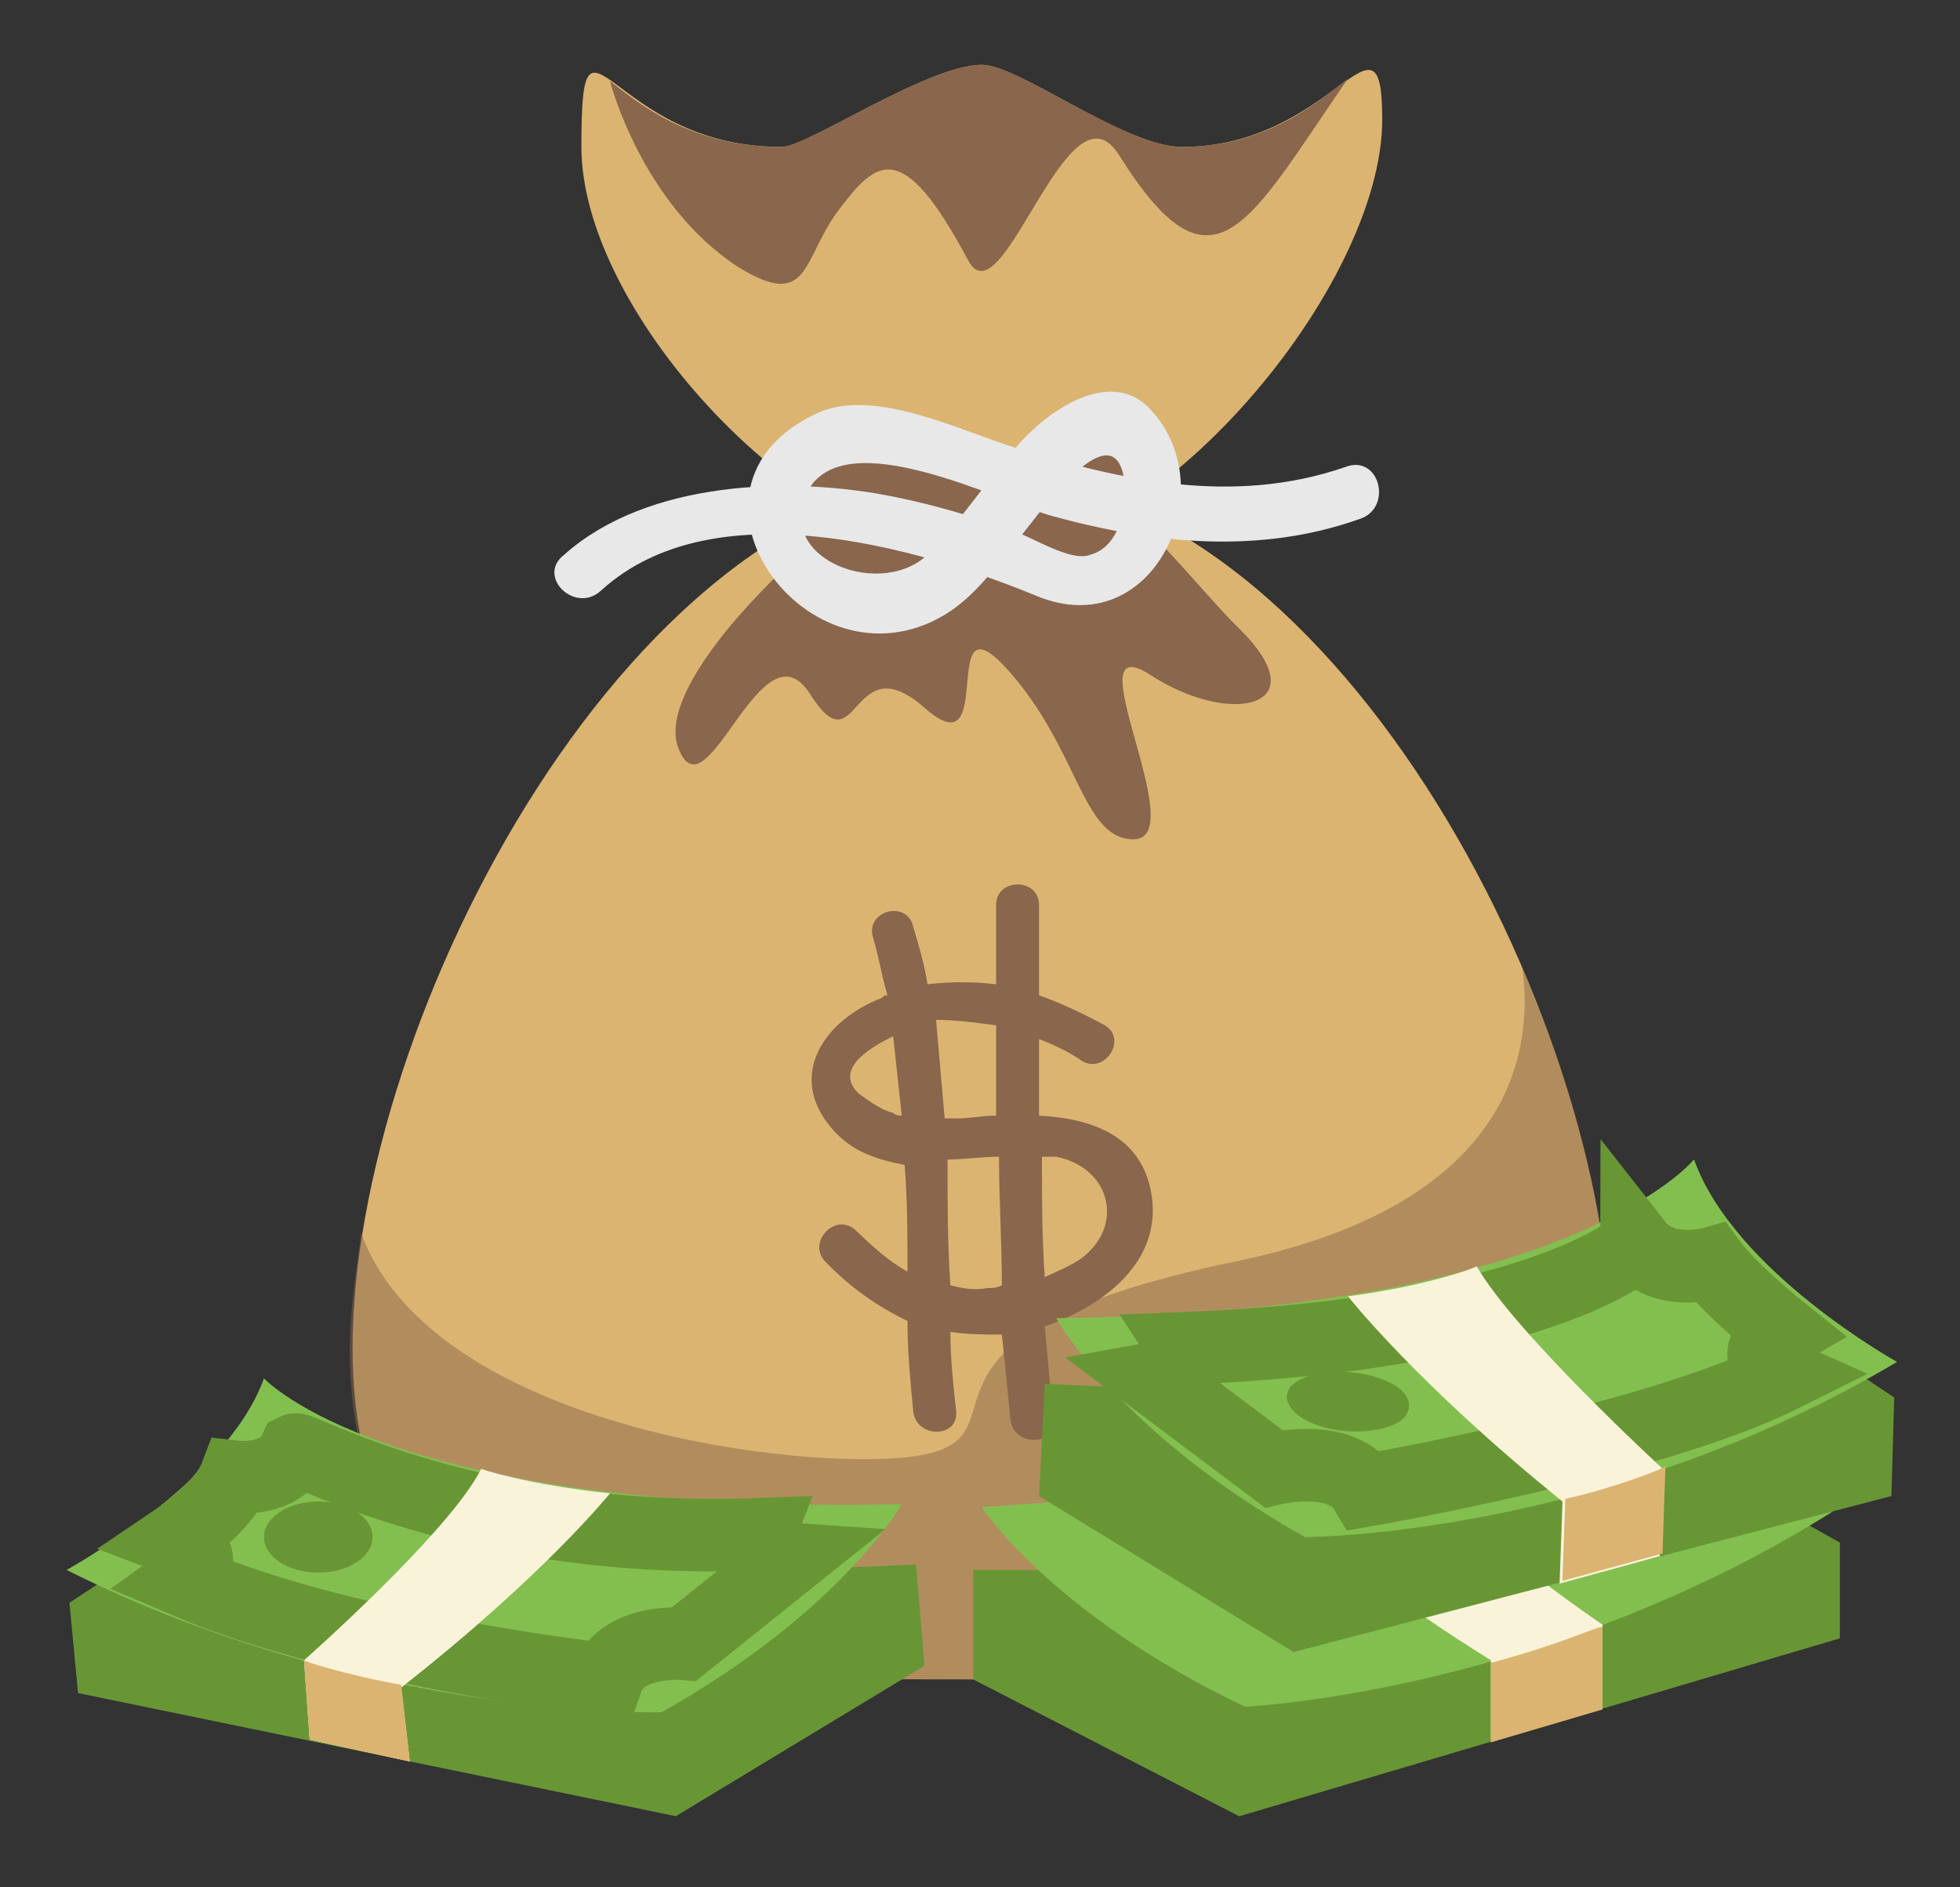<svg width="27" height="26" viewBox="0 0 27 26" fill="none" xmlns="http://www.w3.org/2000/svg">
<rect x="0" y="0" width="27" height="26" fill="#333333" stroke="none"/>
<g clip-path="url(#clip0_86_727)">
<path d="M22.193 18.574C22.193 23.135 18.332 23.135 13.525 23.135C8.719 23.135 4.857 23.135 4.857 18.574C4.857 14.012 8.758 6.548 13.525 6.548C18.293 6.548 22.193 13.975 22.193 18.574Z" fill="#DBB471"/>
<path opacity="0.5" d="M22.193 18.574C22.193 17.028 21.76 15.143 20.972 13.334C21.13 14.502 20.814 16.576 17.071 17.367C11.752 18.461 14.51 19.893 12.422 20.082C10.649 20.233 5.921 19.554 4.976 16.991C4.897 17.556 4.818 18.084 4.818 18.612C4.857 23.136 8.758 23.136 13.525 23.136C18.293 23.136 22.193 23.136 22.193 18.574Z" fill="#89664C"/>
<path d="M15.85 16.387C15.692 15.633 15.023 15.407 14.313 15.369V14.314C14.51 14.389 14.747 14.502 14.904 14.615C15.22 14.804 15.535 14.314 15.22 14.125C14.944 13.975 14.629 13.824 14.313 13.711V12.467C14.313 12.09 13.722 12.09 13.722 12.467V13.56C13.407 13.522 13.092 13.522 12.777 13.56C12.737 13.296 12.659 13.032 12.58 12.768C12.501 12.391 11.91 12.542 12.028 12.919C12.107 13.183 12.146 13.447 12.225 13.711C12.186 13.711 12.186 13.711 12.146 13.748C11.358 14.05 10.846 14.804 11.437 15.52C11.713 15.86 12.068 15.973 12.462 16.048C12.501 16.538 12.501 17.028 12.501 17.518C12.225 17.367 11.989 17.141 11.792 16.953C11.516 16.689 11.122 17.104 11.358 17.367C11.713 17.744 12.107 18.008 12.501 18.197C12.501 18.611 12.54 19.026 12.58 19.441C12.619 19.818 13.21 19.818 13.171 19.441C13.131 19.064 13.092 18.725 13.092 18.348C13.328 18.385 13.565 18.385 13.801 18.385C13.841 18.762 13.88 19.139 13.919 19.554C13.959 19.931 14.55 19.931 14.51 19.554C14.471 19.139 14.432 18.725 14.392 18.272C15.259 17.971 16.047 17.33 15.85 16.387ZM13.722 14.125V15.369C13.525 15.369 13.368 15.407 13.21 15.407H13.013L12.895 14.05C13.171 14.05 13.447 14.088 13.722 14.125ZM12.304 15.332C12.146 15.294 11.989 15.181 11.831 15.068C11.477 14.729 11.989 14.427 12.304 14.276C12.343 14.653 12.383 14.992 12.422 15.369C12.383 15.369 12.343 15.369 12.304 15.332ZM13.604 17.744C13.407 17.782 13.25 17.744 13.092 17.707C13.053 17.141 13.053 16.576 13.053 15.973C13.289 15.973 13.525 15.935 13.762 15.935C13.762 16.538 13.801 17.104 13.801 17.707C13.722 17.744 13.683 17.744 13.604 17.744ZM14.904 17.33C14.747 17.443 14.55 17.518 14.392 17.594C14.353 17.028 14.353 16.5 14.353 15.935H14.55C15.298 16.086 15.495 16.877 14.904 17.33Z" fill="#89664C"/>
<path d="M14.313 21.628H13.407V23.136L17.071 25.021L25.345 22.57V21.251L22.311 19.554L14.313 21.628Z" fill="#699635"/>
<path d="M13.525 20.761C13.525 20.761 14.471 22.231 17.15 23.512C17.15 23.512 21.327 23.324 25.345 20.761C25.345 20.761 23.021 19.667 22.351 18.235C22.351 18.235 20.775 20.346 13.525 20.761Z" fill="#83BF4F"/>
<path d="M11.752 21.59L12.619 21.552L12.737 22.947L9.31 25.02L1.075 23.324L0.957 22.08L3.754 20.233L11.752 21.59Z" fill="#699635"/>
<path d="M12.422 20.723C12.422 20.723 11.595 22.193 9.113 23.588C9.113 23.588 5.054 23.701 0.917 21.628C0.917 21.628 3.124 20.421 3.636 18.988C3.636 18.988 5.37 20.873 12.422 20.723Z" fill="#83BF4F"/>
<path d="M10.452 21.137C10.452 21.137 10.334 21.439 10.886 21.477L9.428 22.645C9.428 22.645 8.561 22.57 8.364 23.136C8.364 23.136 4.818 22.759 2.533 21.778C2.533 21.778 3.006 21.439 2.415 21.213C2.415 21.213 3.084 20.761 3.242 20.346C3.242 20.346 3.872 20.421 4.069 19.969C4.148 19.931 6.512 21.288 10.452 21.137V21.137Z" stroke="#699635" stroke-miterlimit="10"/>
<path d="M4.385 21.665C4.798 21.665 5.133 21.446 5.133 21.175C5.133 20.904 4.798 20.685 4.385 20.685C3.971 20.685 3.636 20.904 3.636 21.175C3.636 21.446 3.971 21.665 4.385 21.665Z" fill="#699635"/>
<path d="M8.403 20.572C8.403 20.572 7.497 21.703 5.527 23.248L5.645 24.266L4.266 23.965L4.188 22.872C4.188 22.872 6.197 21.1 6.63 20.233C6.591 20.233 7.3 20.459 8.403 20.572ZM17.505 20.308C17.505 20.308 17.859 21.213 20.538 22.872V23.965L22.075 23.512V22.381C22.075 22.381 20.223 21.137 19.12 19.893L17.505 20.308Z" fill="#F9F3D9"/>
<path d="M15.259 19.102L14.392 19.064L14.313 20.61L17.82 22.759L26.055 20.61L26.094 19.253L23.218 17.33L15.259 19.102Z" fill="#699635"/>
<path d="M14.55 18.159C14.55 18.159 15.417 19.743 17.978 21.175C17.978 21.175 22.075 21.175 26.133 18.762C26.133 18.762 23.888 17.518 23.336 15.973C23.336 15.973 21.642 18.084 14.55 18.159Z" fill="#83BF4F"/>
<path d="M16.323 18.574C16.323 18.574 16.52 18.875 15.889 18.989L17.544 20.233C17.544 20.233 18.49 20.006 18.805 20.534C18.805 20.534 22.745 19.856 24.557 18.951C24.557 18.951 23.966 18.687 24.557 18.348C24.557 18.348 23.848 17.782 23.572 17.405C23.572 17.405 22.903 17.594 22.548 17.141C22.548 17.179 21.13 18.385 16.323 18.574V18.574Z" stroke="#699635" stroke-miterlimit="10"/>
<path d="M19.357 19.516C19.199 19.705 18.687 19.78 18.253 19.667C17.82 19.554 17.623 19.29 17.781 19.102C17.938 18.913 18.45 18.838 18.884 18.951C19.317 19.064 19.514 19.29 19.357 19.516Z" fill="#699635"/>
<path d="M18.569 17.858C18.569 17.858 19.514 19.064 21.524 20.685L21.484 21.816L22.863 21.439L22.903 20.233C22.903 20.233 20.854 18.348 20.342 17.443C20.381 17.443 19.711 17.707 18.569 17.858Z" fill="#F9F3D9"/>
<path d="M19.041 1.647C19.041 3.947 15.929 7.679 13.525 7.679C11.122 7.679 8.009 4.324 8.009 2.024C8.009 -0.276 8.364 2.024 10.767 2.024C11.122 2.024 12.777 0.893 13.525 0.893C14.038 0.893 15.495 2.024 16.283 2.024C18.372 2.024 19.041 -0.087 19.041 1.647Z" fill="#DBB471"/>
<path d="M12.816 5.907C12.58 6.058 11.437 5.945 11.083 6.209C10.61 6.548 11.28 7.34 10.807 7.83C9.861 8.734 9.113 9.752 9.349 10.318C9.743 11.298 10.492 8.508 11.161 9.564C11.831 10.619 11.713 8.848 12.737 9.752C13.762 10.657 12.895 8.131 13.88 9.225C14.865 10.318 14.904 11.562 15.614 11.562C16.441 11.562 14.747 8.584 15.85 9.3C16.953 10.016 18.175 9.752 17.071 8.659C16.717 8.32 16.244 7.717 15.692 7.189C15.495 7 15.653 6.02 15.456 5.869C15.22 5.681 14.629 6.284 14.392 6.171C13.919 5.945 14.077 6.359 13.368 6.472C12.895 6.623 13.289 5.605 12.816 5.907Z" fill="#89664C"/>
<path d="M8.285 8.131C9.822 6.736 12.619 7.528 14.274 8.207C15.889 8.885 16.874 6.736 15.85 5.643C15.259 5.002 14.313 5.756 13.959 6.209C13.565 6.661 13.25 7.151 12.816 7.603C12.186 8.282 10.649 7.717 11.122 6.774C11.634 5.794 13.801 6.925 14.51 7.113C15.889 7.49 17.347 7.641 18.726 7.151C19.199 7 19.002 6.246 18.529 6.435C16.993 6.963 15.456 6.623 13.998 6.171C13.25 5.945 12.068 5.341 11.28 5.681C9.034 6.699 11.122 9.601 13.013 8.47C13.447 8.207 13.722 7.792 14.038 7.415C14.235 7.189 15.22 5.756 15.456 6.472C15.574 6.849 15.456 7.528 15.023 7.641C14.747 7.754 14.195 7.377 13.919 7.302C13.407 7.113 12.895 6.963 12.343 6.849C10.886 6.548 8.916 6.623 7.773 7.641C7.379 7.943 7.931 8.47 8.285 8.131Z" fill="#E8E8E8"/>
<path d="M18.569 1.082C18.174 1.383 17.465 2.024 16.283 2.024C15.495 2.024 14.037 0.893 13.525 0.893C12.777 0.893 11.122 2.024 10.767 2.024C9.467 2.024 8.758 1.383 8.403 1.119C8.403 1.119 8.837 2.816 10.176 3.683C11.161 4.286 11.043 3.57 11.555 2.891C12.068 2.213 12.422 1.873 13.328 3.57C13.801 4.512 14.707 1.006 15.416 2.137C16.717 4.211 17.189 3.08 18.569 1.082Z" fill="#89664C"/>
<path d="M21.563 20.648L21.523 21.778L22.902 21.401L22.942 20.195C22.942 20.233 22.114 20.534 21.563 20.648ZM20.538 22.909V24.003L22.075 23.55V22.419C22.036 22.382 21.642 22.608 20.538 22.909ZM5.527 23.211L5.645 24.267L4.266 23.965L4.188 22.872C4.148 22.872 4.7 23.06 5.527 23.211Z" fill="#DBB471"/>
</g>
<defs>
<clipPath id="clip0_86_727">
<rect width="25.216" height="24.127" fill="white" transform="translate(0.917 0.893)"/>
</clipPath>
</defs>
</svg>
